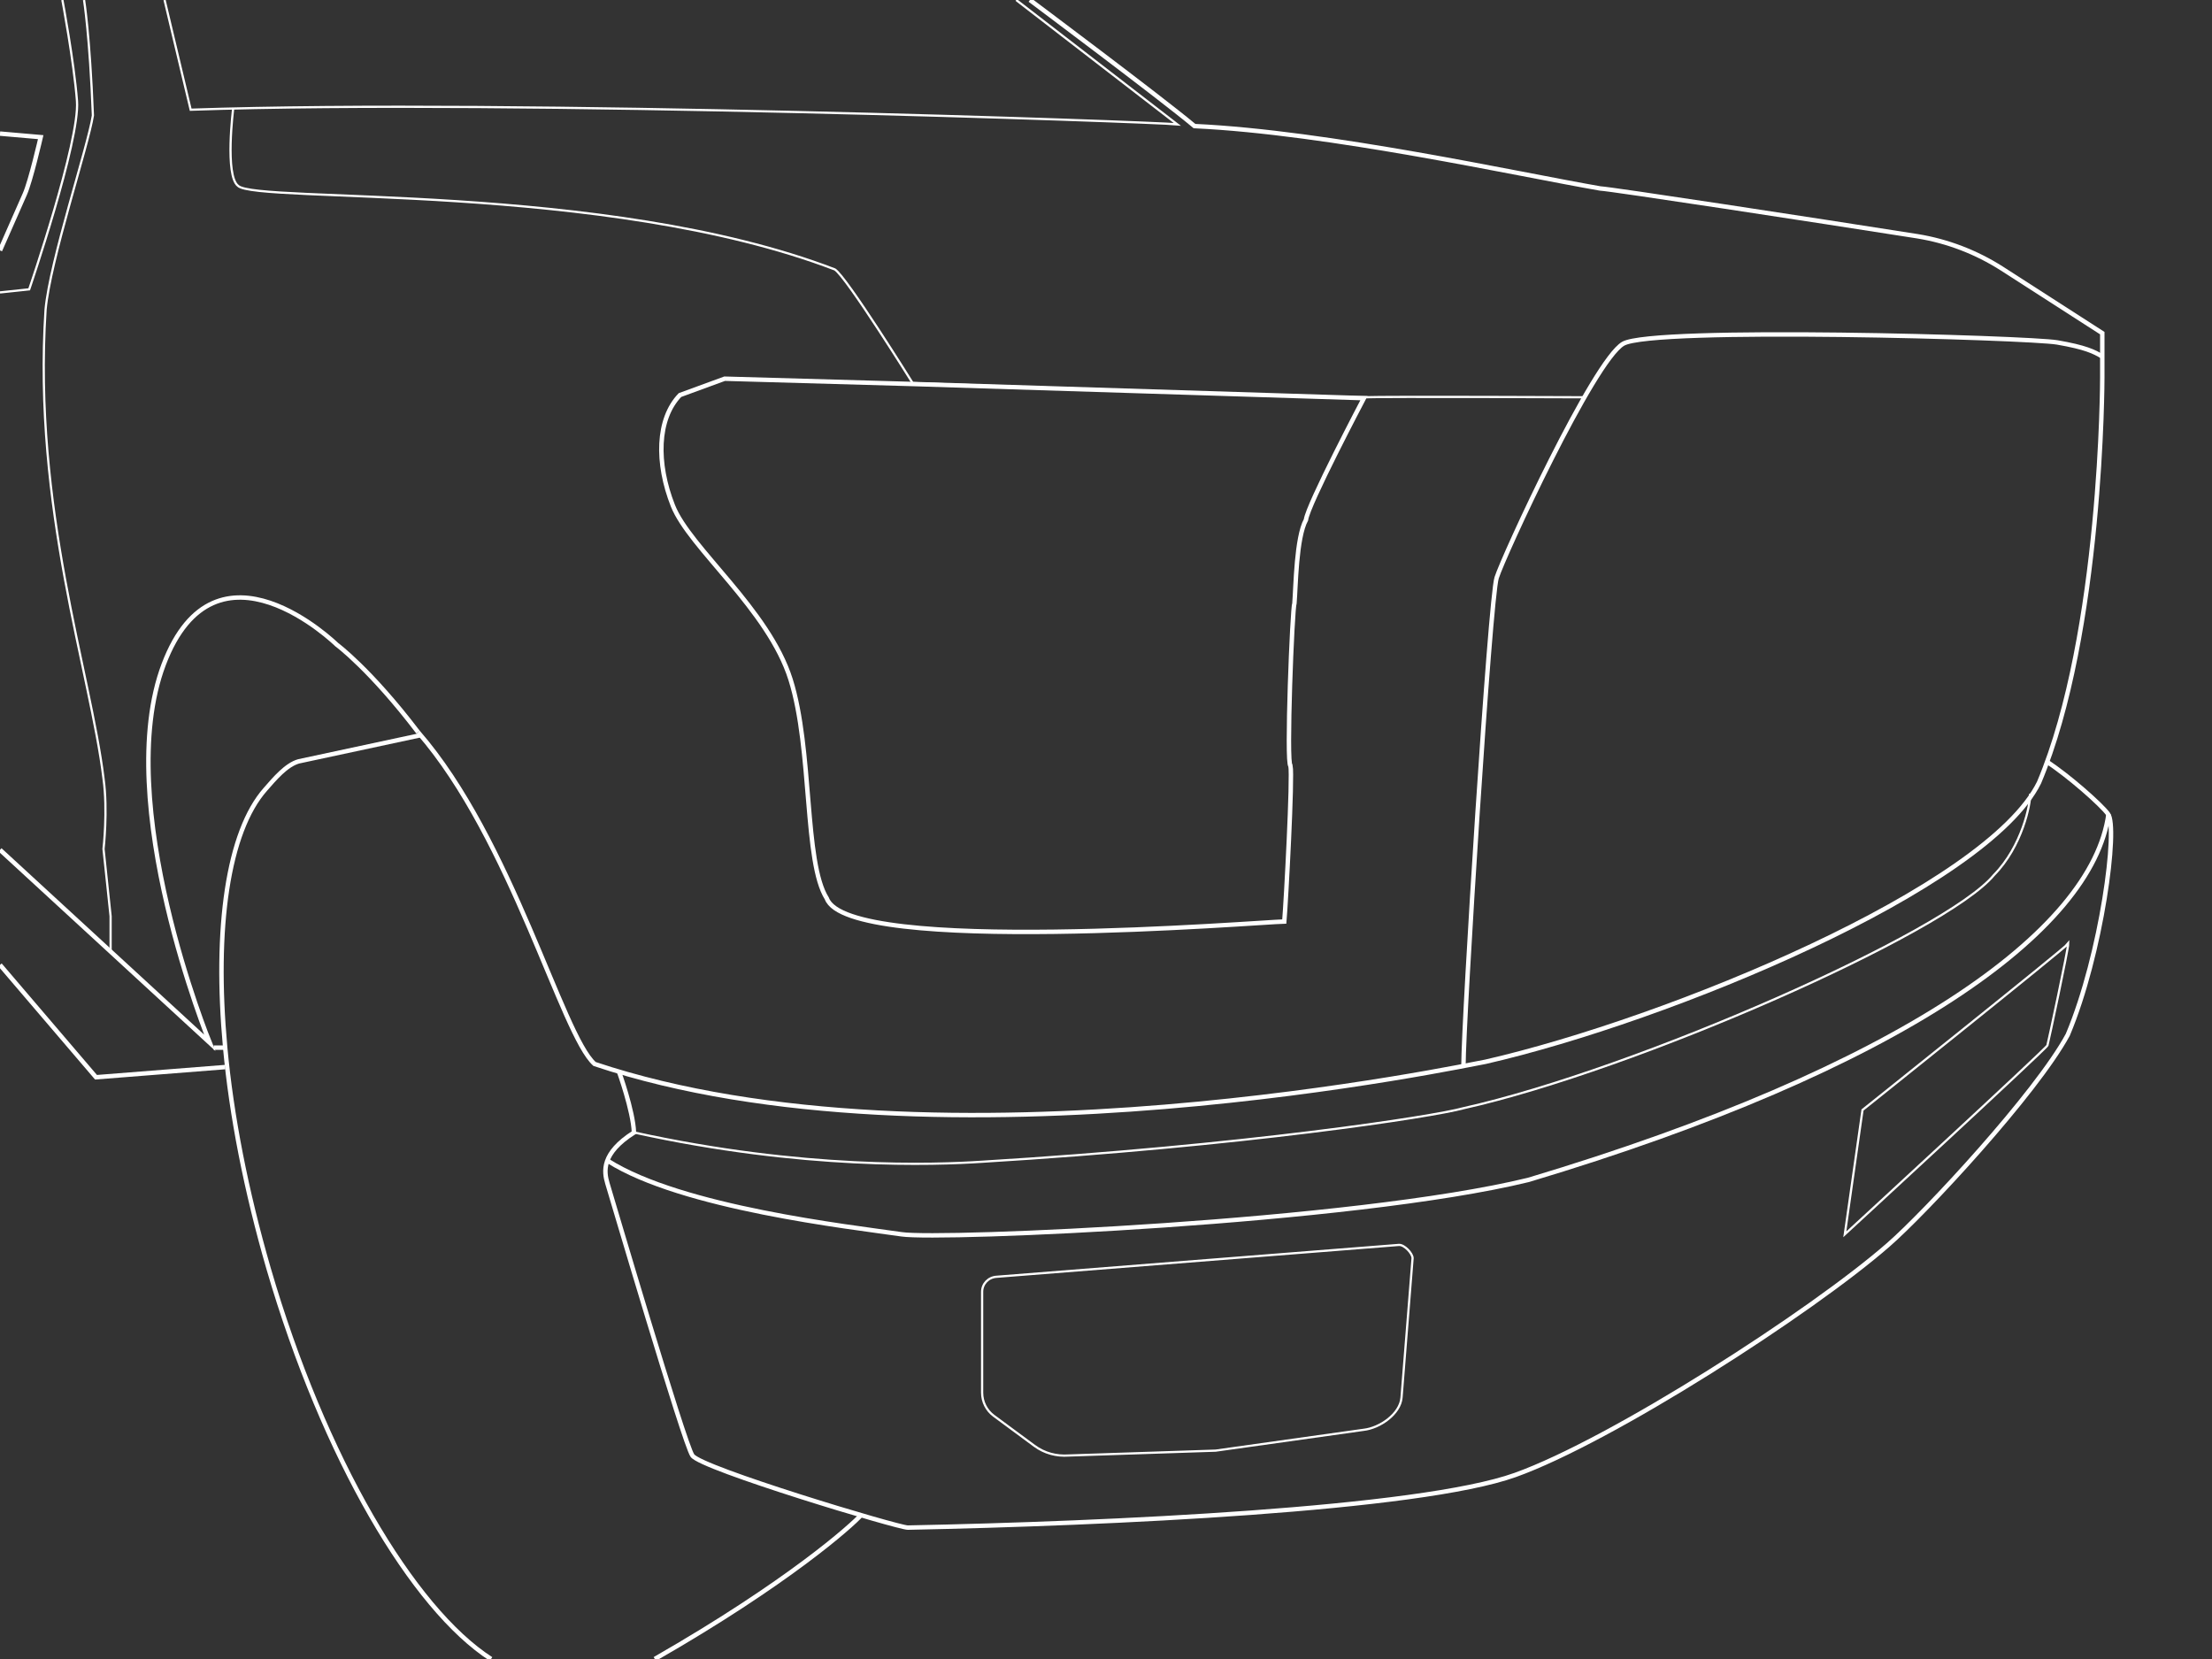 <svg version="1.1" id="Calque_1" xmlns="http://www.w3.org/2000/svg" x="0" y="0" viewBox="0 0 500 375" style="enable-background:new 0 0 500 375" xml:space="preserve"><rect x="0" y="0" width="500" height="375" fill="#333333" stroke="none"/><g id="Calque_2_00000094604596147728788340000009576135248578302644_"><path fill = "none" stroke="#fff" stroke-miterlimit="10" d="M111 375c-17.7-11.4-37.8-45.4-50.3-88.3-5.1-17.6-8.4-34.6-9.8-49.9-2.5-27.1.6-48.8 9.1-58.4 2.1-2.4 4.7-5.5 7.5-6.3l27.5-5.9"/><path fill = "none" stroke="#fff" stroke-miterlimit="10" d="m0 192.1 47.4 43.6S25.2 181.4 37 150.2s39.1-4.5 39.1-4.5 7.6 5.6 18.4 19.8"/><path fill = "none" stroke="#fff" stroke-miterlimit="10" d="M232.8 0s29.7 22.2 37.2 28.5c30.3 1.4 73.2 10.9 91.7 14.1 2.4.1 48.2 7.1 71.7 10.8 6.8 1.1 13.3 3.6 19.1 7.3l22.7 14.6v10.1s0 57.6-14.3 91.5c-11.8 23.9-83.7 53.6-125.1 63.1-2.8.4-123.5 26.6-201.4.5-7.4-6.6-18.7-50.7-39.9-75M0 30.2l9.2.8S6.9 41 5.6 43.9 0 56.6 0 56.6"/><path fill = "none" stroke="#fff" stroke-miterlimit="10" stroke-width = ".5" d="m0 66.1 6.6-.7s11.5-33.6 10.8-42.6c-.7-9-3.3-22.8-3.3-22.8M37.2 0l5.9 24.8c73.1-2.5 218.1 2.8 223 3.3C260.8 24 229.7 0 229.7 0"/><path fill = "none" stroke="#fff" stroke-miterlimit="10" stroke-width = ".5" d="M52.7 24.6S50.8 39.7 53.8 42c4 4 83-1 134.9 18.9 2.6 1.6 17.6 25.7 17.6 25.7s97.1 3.4 102 3.2 50 0 50 0M19 0s1.3 8 2 26.1c-1.1 7-9.7 32.8-10.7 43.9-2.9 44.9 10.2 82 13.1 106 1 7.2 0 15.9 0 15.9l1.6 15.2v8.2"/><path fill = "none" stroke="#fff" stroke-miterlimit="10" d="M153.7 89.3c-5.2 5.4-5.4 15.4-1.6 25 3.8 9.6 21.6 23.4 26.6 39.3s3 41.3 8.2 49.5c4.8 13 98 5.3 103.4 5.2.4-4.6 1.9-32.8 1.4-35.2-1-.3.4-35.8.9-36.8.3-3.6.4-14.8 2.6-18.8.4-3.4 13.1-27.5 13.1-27.5l-102-3.2-42.5-1.2-10.1 3.7z"/><path fill = "none" stroke="#fff" stroke-miterlimit="10" stroke-width = ".5" d="M421 250.9s45.8-36.6 46.5-37.6c0 1.3-4.4 21.9-4.7 23-.2.7-45.8 42.7-45.8 42.7l4-28.1zM225.3 288.6l90.9-7.2c1.2-.1 3.1 1.9 3.1 3l-2.5 31.5c-.3 3.7-4.9 6.9-8.6 7.3l-33.4 4.7-33.2 1.1c-2.8.2-5.5-.5-7.8-2.2l-9.2-6.8c-1.6-1.2-2.6-3.1-2.6-5.2V292c0-1.8 1.4-3.3 3.3-3.4z"/><path fill = "none" stroke="#fff" stroke-miterlimit="10" d="M50.9 236.8h-2.6M0 218.1l21.7 25.4 29.2-2.3M146.5 375z"/></g><path fill = "none" stroke="#fff" stroke-miterlimit="10" d="M194.8 342.3c-2.3 2.6-16.8 15.5-46.8 32.7"/><path fill = "none" stroke="#fff" stroke-miterlimit="10" d="M462.7 172.2c4.8 3.1 12.3 9.7 13.8 11.8 2.3 2.9-1.4 31.6-9.1 49.9-7.2 13.3-32.2 40.2-40.6 47.5-17.4 15.2-62.5 44.2-84.3 52s-92 11-137.3 11.9c-2.2 0-46.8-13.4-48.7-16.3-1.9-2.8-18.4-58.9-19.2-61.5-.8-2.7-1.4-6.8 6-11.5-.2-5-3.4-13.8-3.4-13.8"/><path fill = "none" stroke="#fff" stroke-miterlimit="10" d="M330.8 240.9c0-10.5 6-105.5 7.5-110.3s21.9-49 28.6-52.9 91.7-1.4 98.1-.3 8.4 2.1 10.2 3.2"/><path fill = "none" stroke="#fff" stroke-miterlimit="10" d="M137.4 262.4c16.7 10.6 54.6 14.9 66.4 16.6 8.9 1.3 101.9-2.6 141.7-12.3 83.8-25.1 127.5-56.1 131.1-82.7"/><path fill = "none" stroke="#fff" stroke-miterlimit="10" stroke-width = ".5" d="M143.4 256c38.2 8.4 67.9 7.3 78.6 6.6 59.1-3.6 102-10.2 108.8-12.1 38.9-8.7 109.2-39.7 119.9-52.7 6.4-6.5 8.3-16.1 8.2-18.4"/></svg>